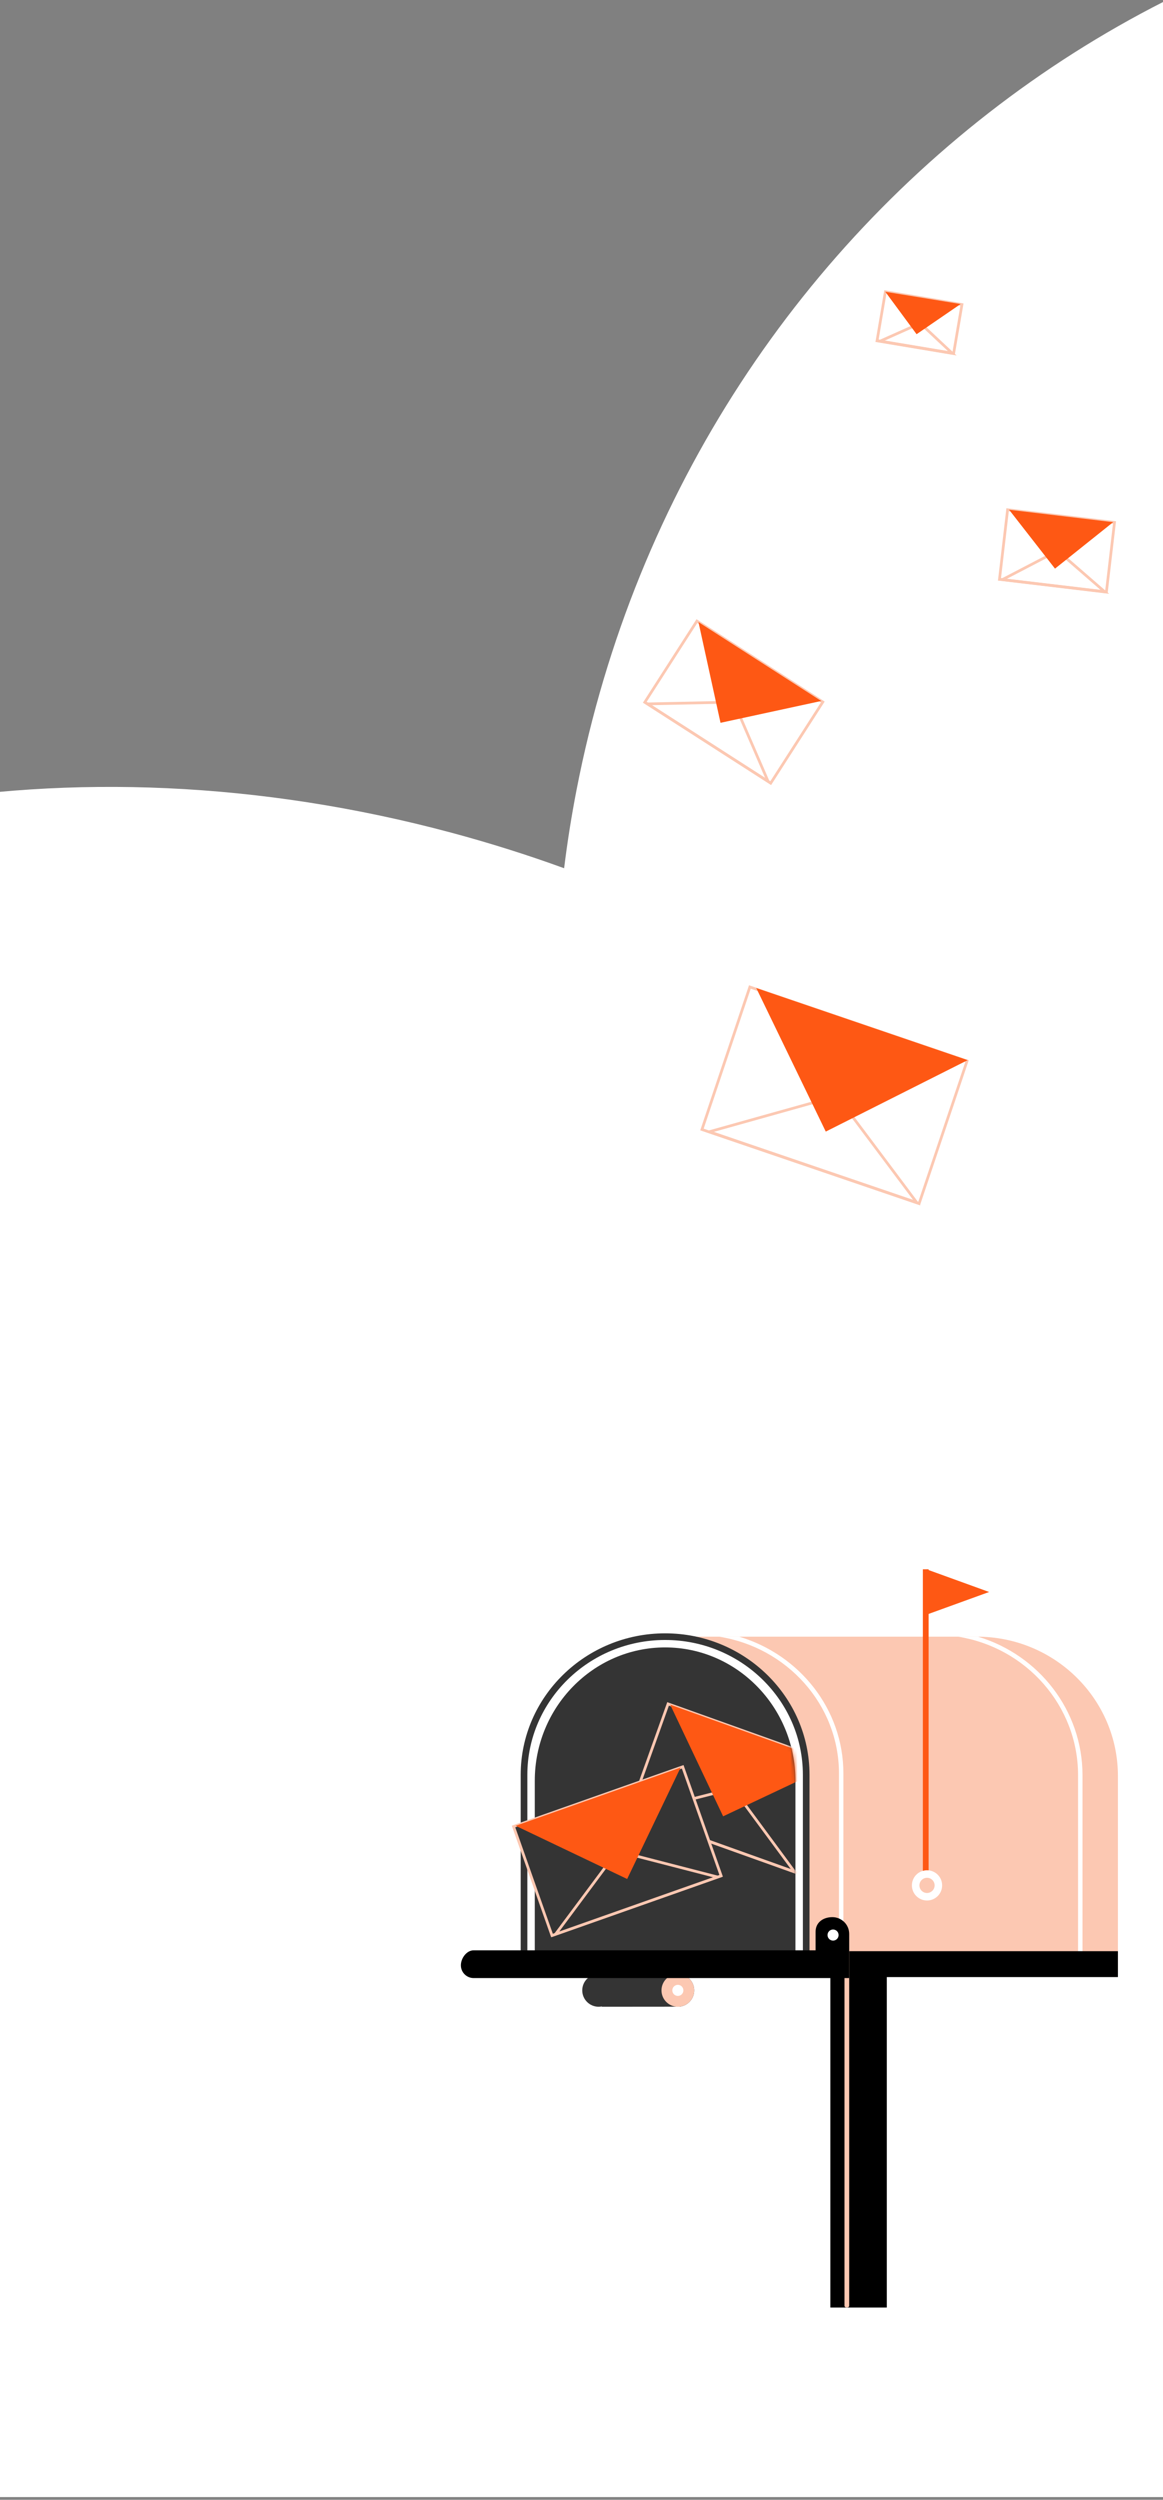 <svg width="323" height="694" viewBox="0 0 323 694" fill="none" xmlns="http://www.w3.org/2000/svg">
<rect x="0" y="0" width="323" height="694" fill="#808080" stroke="none"/>
<g clip-path="url(#clip0)">
<path d="M507.828 -25.75C580.558 -11.618 641.578 29.264 683.41 85.312C688.415 76.485 693.962 68.046 699.999 60.022L700.002 693.256H-735.86C-737.244 692.619 -738.624 691.976 -739.999 691.326V35.06C-663.555 6.672 -575.122 -1.586 -484.753 15.973C-325.213 46.971 -201.426 150.312 -152.939 276.276L-151.498 280.088L-149.577 278.428C-85.54 223.717 18.975 202.673 125.269 231.154C136.015 234.034 146.492 237.342 156.674 241.046C157.568 233.784 158.726 226.497 160.145 219.199C192.485 52.89 348.148 -56.776 507.828 -25.75Z" fill="white"/>
</g>
<path fill-rule="evenodd" clip-rule="evenodd" d="M230.62 640.63H246.292V543.938H230.62V640.63Z" fill="black"/>
<path fill-rule="evenodd" clip-rule="evenodd" d="M184.721 454.377H271.295C292.937 454.377 310.48 471.692 310.48 493.052V547.932H145.537V493.052C145.537 471.692 163.08 454.377 184.721 454.377" fill="#FCC8B2"/>
<path fill-rule="evenodd" clip-rule="evenodd" d="M145.537 549.163V493.561C145.537 471.921 163.08 454.377 184.721 454.377C206.361 454.377 223.903 471.92 223.903 493.561V549.163H145.537" fill="white"/>
<path fill-rule="evenodd" clip-rule="evenodd" d="M145.537 548.097C146.048 548.097 146.462 547.683 146.462 547.173V492.737C146.462 472.094 163.625 455.3 184.722 455.3C205.818 455.3 222.982 472.094 222.982 492.737V547.172C222.982 547.682 223.394 548.095 223.903 548.095C224.415 548.095 224.828 547.682 224.828 547.172V492.737C224.828 471.075 206.836 453.453 184.721 453.453C162.606 453.453 144.613 471.076 144.613 492.737V547.172C144.613 547.682 145.028 548.095 145.537 548.095" fill="#343434"/>
<path fill-rule="evenodd" clip-rule="evenodd" d="M199.682 454.377H205.272C222.025 459.357 234.238 474.497 234.238 492.359V547.932C234.238 548.271 233.965 548.547 233.624 548.547C233.285 548.547 233.009 548.271 233.009 547.932V492.359C233.009 473.244 218.554 457.345 199.682 454.377V454.377ZM266.052 454.377H271.295L271.625 454.387C288.404 459.412 300.645 474.76 300.645 492.866V549.163H299.414V492.866C299.414 473.487 284.94 457.37 266.052 454.377" fill="white"/>
<path fill-rule="evenodd" clip-rule="evenodd" d="M222.038 548.888H310.48V541.7H222.038V548.888Z" fill="black"/>
<path fill-rule="evenodd" clip-rule="evenodd" d="M235.195 640.63C235.554 640.63 235.847 640.418 235.847 640.156V541.499C235.847 541.241 235.554 541.031 235.195 541.031C234.833 541.031 234.54 541.241 234.54 541.499V640.156C234.54 640.418 234.833 640.63 235.195 640.63Z" fill="#FCC8B2"/>
<path fill-rule="evenodd" clip-rule="evenodd" d="M220.919 548.417V494.397C220.919 473.975 204.681 457.363 184.721 457.363C164.759 457.363 148.524 473.975 148.524 494.397V548.417H220.92" fill="#343434"/>
<path fill-rule="evenodd" clip-rule="evenodd" d="M166.255 548.032H188.262C190.772 548.032 192.807 550.068 192.807 552.578C192.807 555.09 190.772 557.123 188.262 557.123L187.862 557.103L167.131 557.123V557.037C166.846 557.093 166.554 557.123 166.255 557.123C163.743 557.123 161.709 555.09 161.709 552.578C161.709 550.068 163.743 548.032 166.255 548.032Z" fill="#343434"/>
<path fill-rule="evenodd" clip-rule="evenodd" d="M183.717 552.578C183.717 555.09 185.75 557.123 188.262 557.123C190.772 557.123 192.807 555.09 192.807 552.578C192.807 550.068 190.772 548.032 188.262 548.032C185.75 548.032 183.717 550.068 183.717 552.578Z" fill="#FCC8B2"/>
<path fill-rule="evenodd" clip-rule="evenodd" d="M186.721 552.578C186.721 553.429 187.413 554.118 188.262 554.118C189.112 554.118 189.799 553.429 189.799 552.578C189.799 551.728 189.111 551.038 188.262 551.038C187.412 551.038 186.722 551.728 186.722 552.578" fill="white"/>
<path fill-rule="evenodd" clip-rule="evenodd" d="M131.544 541.457H226.515V536.294C226.515 533.718 228.605 532.247 231.18 532.247C233.756 532.247 235.847 534.332 235.847 536.912V549.162H131.544C129.585 549.162 128 547.574 128 545.617C128 543.66 129.585 541.457 131.544 541.457" fill="black"/>
<path fill-rule="evenodd" clip-rule="evenodd" d="M229.829 537.221C229.829 538.071 230.519 538.761 231.368 538.761C232.215 538.761 232.905 538.071 232.905 537.221C232.905 536.371 232.215 535.681 231.368 535.681C230.518 535.681 229.828 536.371 229.828 537.221" fill="white"/>
<path fill-rule="evenodd" clip-rule="evenodd" d="M256.305 523.106H257.908V435.677H256.305V523.106Z" fill="#FE5814"/>
<path fill-rule="evenodd" clip-rule="evenodd" d="M257.324 448.277L274.707 441.976L257.324 435.677V448.277Z" fill="#FE5814"/>
<path fill-rule="evenodd" clip-rule="evenodd" d="M253.263 523.429C253.263 525.749 255.141 527.626 257.46 527.626C259.78 527.626 261.658 525.748 261.658 523.429C261.658 521.111 259.78 519.232 257.46 519.232C255.141 519.232 253.263 521.112 253.263 523.429Z" fill="white"/>
<path fill-rule="evenodd" clip-rule="evenodd" d="M255.348 523.429C255.348 524.596 256.295 525.543 257.46 525.543C258.627 525.543 259.572 524.596 259.572 523.429C259.572 522.264 258.627 521.319 257.46 521.319C256.295 521.319 255.348 522.264 255.348 523.429" fill="#FCC8B2"/>
<mask id="mask0" mask-type="alpha" maskUnits="userSpaceOnUse" x="154" y="457" width="67" height="92">
<path d="M220.919 548.417V494.397C220.919 473.975 205.995 457.362 187.649 457.362C169.301 457.363 154.379 473.975 154.379 494.397V548.417H220.919" fill="white"/>
</mask>
<g mask="url(#mask0)">
<path fill-rule="evenodd" clip-rule="evenodd" d="M174.747 503.262L221.653 520.038L232.456 489.823L185.545 473.048L174.747 503.262Z" stroke="#FCC8B2" stroke-width="0.76"/>
<path fill-rule="evenodd" clip-rule="evenodd" d="M220.682 519.693L175.72 503.615L175.726 503.613L220.682 519.691V519.693Z" fill="#9FABE7"/>
<path fill-rule="evenodd" clip-rule="evenodd" d="M220.682 519.691L175.726 503.613L203.6 496.543L220.682 519.691Z" stroke="#FCC8B2" stroke-width="0.76"/>
<path fill-rule="evenodd" clip-rule="evenodd" d="M231.872 489.612L200.836 504.257L186.132 473.256L231.872 489.612Z" fill="#FE5814"/>
</g>
<path fill-rule="evenodd" clip-rule="evenodd" d="M153.307 537.344L200.284 520.769L189.605 490.509L142.625 507.087L153.307 537.344Z" fill="#343434" stroke="#FCC8B2" stroke-width="0.76"/>
<path fill-rule="evenodd" clip-rule="evenodd" d="M154.283 537.004L171.456 513.928L199.313 521.113L154.283 537.004Z" fill="#343434" stroke="#FCC8B2" stroke-width="0.76"/>
<path fill-rule="evenodd" clip-rule="evenodd" d="M189.019 490.715L174.179 521.656L143.212 506.882L189.019 490.715Z" fill="#FE5814"/>
<path fill-rule="evenodd" clip-rule="evenodd" d="M277.593 160.808L307.284 164.335L309.532 145.046L279.84 141.521L277.593 160.808Z" stroke="#FCC8B2" stroke-width="0.76"/>
<path fill-rule="evenodd" clip-rule="evenodd" d="M278.353 160.935L293.738 152.928L306.871 164.335L278.353 160.935Z" stroke="#FCC8B2" stroke-width="0.76"/>
<path fill-rule="evenodd" clip-rule="evenodd" d="M309.152 144.971L293.005 157.871L280.255 141.521L309.152 144.971Z" fill="#FE5814"/>
<path fill-rule="evenodd" clip-rule="evenodd" d="M179.088 194.953L214.055 217.415L228.518 194.889L193.55 172.428L179.088 194.953Z" stroke="#FCC8B2" stroke-width="0.76"/>
<path fill-rule="evenodd" clip-rule="evenodd" d="M179.811 195.42L203.803 194.923L213.33 216.95L179.811 195.42Z" stroke="#FCC8B2" stroke-width="0.76"/>
<path fill-rule="evenodd" clip-rule="evenodd" d="M228.085 194.611L200.107 200.672L193.986 172.709L228.085 194.611Z" fill="#FE5814"/>
<path fill-rule="evenodd" clip-rule="evenodd" d="M194.955 313.577L255.265 334.148L268.574 294.58L208.261 274.011L194.955 313.577Z" stroke="#FCC8B2" stroke-width="0.76"/>
<path fill-rule="evenodd" clip-rule="evenodd" d="M196.992 314.199L232.448 304.272L254.62 333.863L196.992 314.199Z" stroke="#FCC8B2" stroke-width="0.76"/>
<path fill-rule="evenodd" clip-rule="evenodd" d="M268.745 294.321L229.34 314.161L210.029 274.294L268.745 294.321Z" fill="#FE5814"/>
<path fill-rule="evenodd" clip-rule="evenodd" d="M243.59 94.556L264.853 98.11L267.164 84.553L245.901 81L243.59 94.556Z" stroke="#FCC8B2" stroke-width="0.76"/>
<path fill-rule="evenodd" clip-rule="evenodd" d="M244.35 94.75L255.57 89.745L264.503 98.11L244.35 94.75Z" stroke="#FCC8B2" stroke-width="0.76"/>
<path fill-rule="evenodd" clip-rule="evenodd" d="M266.784 84.411L254.564 92.787L245.871 81L266.784 84.411Z" fill="#FE5814"/>
<defs>
<clipPath id="clip0">
<rect width="360" height="694" fill="white" transform="translate(-37)"/>
</clipPath>
</defs>
</svg>
